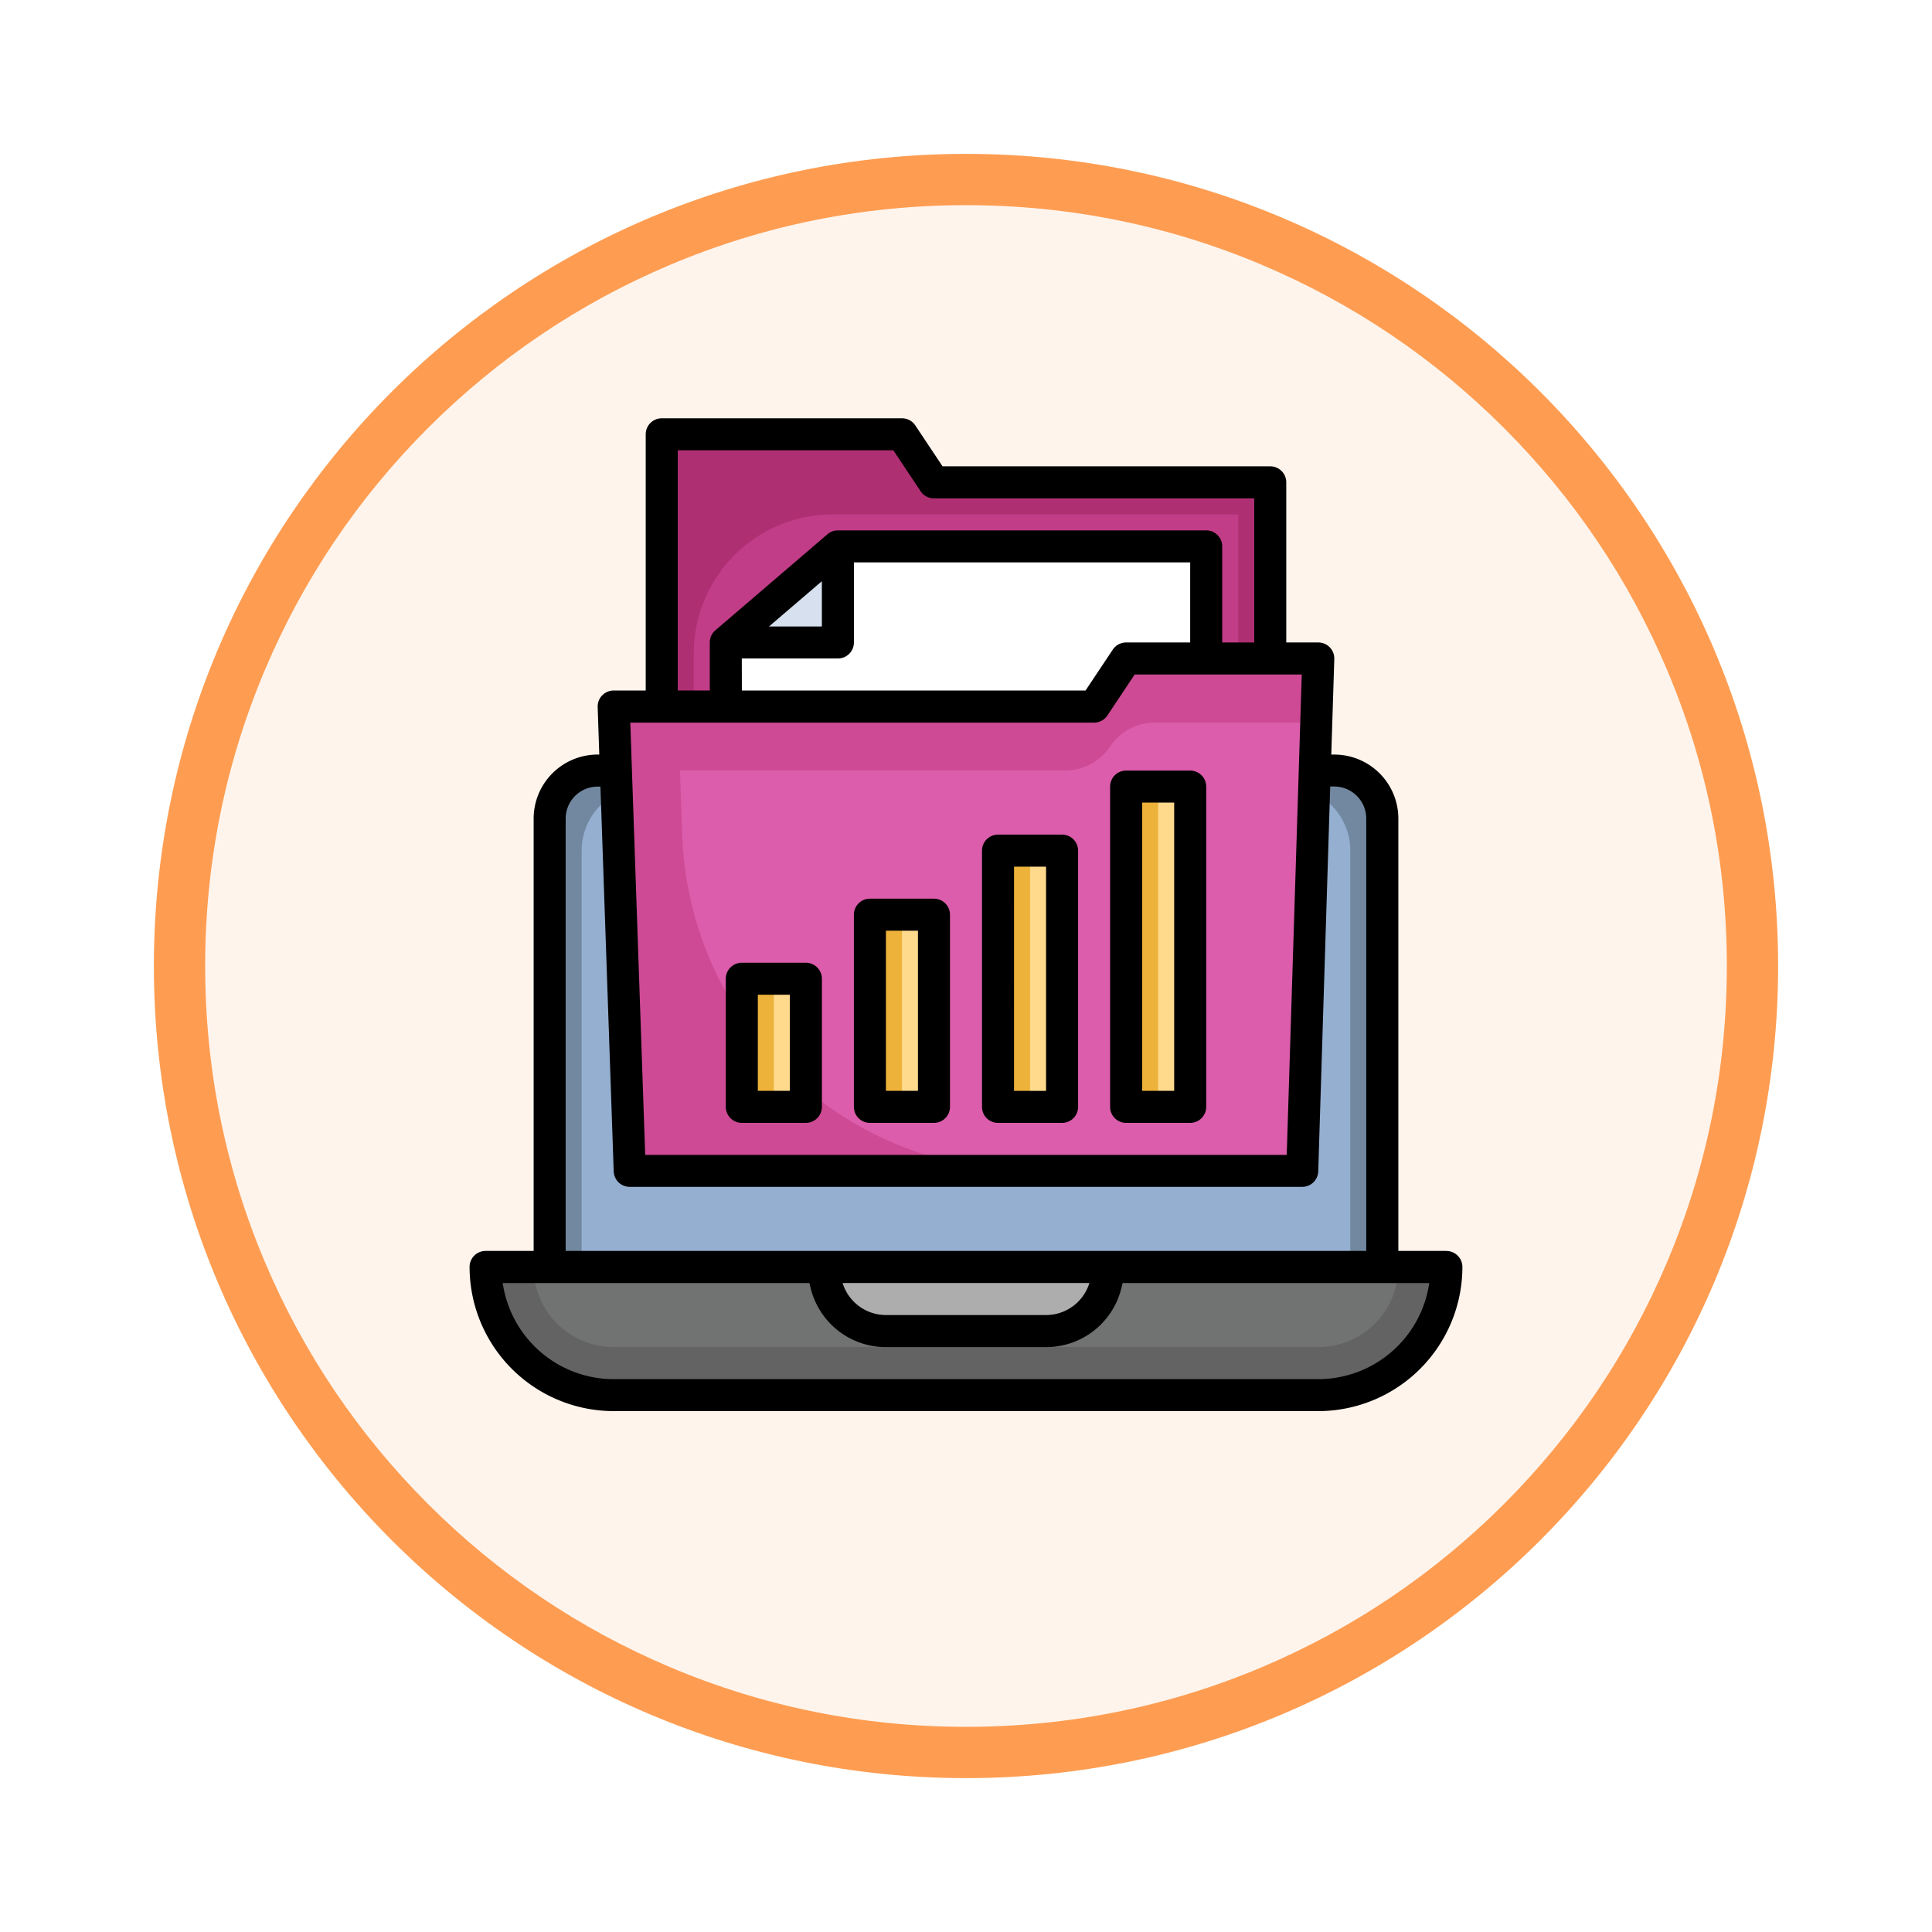 <svg xmlns="http://www.w3.org/2000/svg" xmlns:xlink="http://www.w3.org/1999/xlink" width="113" height="113" viewBox="0 0 113 113">
  <defs>
    <filter id="Trazado_982547" x="0" y="0" width="113" height="113" filterUnits="userSpaceOnUse">
      <feOffset dy="3" input="SourceAlpha"/>
      <feGaussianBlur stdDeviation="3" result="blur"/>
      <feFlood flood-opacity="0.161"/>
      <feComposite operator="in" in2="blur"/>
      <feComposite in="SourceGraphic"/>
    </filter>
  </defs>
  <g id="Grupo_1178593" data-name="Grupo 1178593" transform="translate(-272 -5911.161)">
    <g id="Grupo_1178434" data-name="Grupo 1178434" transform="translate(281 5917.161)">
      <g id="Grupo_1172010" data-name="Grupo 1172010" transform="translate(0)">
        <g id="Grupo_1171046" data-name="Grupo 1171046">
          <g id="Grupo_1148525" data-name="Grupo 1148525">
            <g transform="matrix(1, 0, 0, 1, -9, -6)" filter="url(#Trazado_982547)">
              <g id="Trazado_982547-2" data-name="Trazado 982547" transform="translate(9 6)" fill="#fef4ec">
                <path d="M 47.5 93.5 C 41.289 93.5 35.265 92.284 29.595 89.886 C 24.118 87.569 19.198 84.252 14.973 80.027 C 10.748 75.802 7.431 70.882 5.114 65.405 C 2.716 59.735 1.5 53.711 1.5 47.5 C 1.5 41.289 2.716 35.265 5.114 29.595 C 7.431 24.118 10.748 19.198 14.973 14.973 C 19.198 10.748 24.118 7.431 29.595 5.114 C 35.265 2.716 41.289 1.5 47.5 1.5 C 53.711 1.5 59.735 2.716 65.405 5.114 C 70.882 7.431 75.802 10.748 80.027 14.973 C 84.252 19.198 87.569 24.118 89.886 29.595 C 92.284 35.265 93.5 41.289 93.5 47.5 C 93.5 53.711 92.284 59.735 89.886 65.405 C 87.569 70.882 84.252 75.802 80.027 80.027 C 75.802 84.252 70.882 87.569 65.405 89.886 C 59.735 92.284 53.711 93.5 47.5 93.5 Z" stroke="none"/>
                <path d="M 47.5 3 C 41.491 3 35.664 4.176 30.18 6.496 C 24.881 8.737 20.122 11.946 16.034 16.034 C 11.946 20.122 8.737 24.881 6.496 30.18 C 4.176 35.664 3 41.491 3 47.5 C 3 53.509 4.176 59.336 6.496 64.82 C 8.737 70.119 11.946 74.878 16.034 78.966 C 20.122 83.054 24.881 86.263 30.18 88.504 C 35.664 90.824 41.491 92 47.5 92 C 53.509 92 59.336 90.824 64.82 88.504 C 70.119 86.263 74.878 83.054 78.966 78.966 C 83.054 74.878 86.263 70.119 88.504 64.82 C 90.824 59.336 92 53.509 92 47.5 C 92 41.491 90.824 35.664 88.504 30.18 C 86.263 24.881 83.054 20.122 78.966 16.034 C 74.878 11.946 70.119 8.737 64.82 6.496 C 59.336 4.176 53.509 3 47.5 3 M 47.5 0 C 73.734 0 95 21.266 95 47.5 C 95 73.734 73.734 95 47.5 95 C 21.266 95 0 73.734 0 47.5 C 0 21.266 21.266 0 47.5 0 Z" stroke="none" fill="#fe9d52"/>
              </g>
            </g>
          </g>
        </g>
      </g>
    </g>
    <g id="graph_6331020_1_" data-name="graph_6331020 (1)" transform="translate(298.465 5934.626)">
      <path id="Trazado_1040414" data-name="Trazado 1040414" d="M13,19.8V2H27.049l1.873,2.81H48.591V19.8Z" transform="translate(-0.761 -0.063)" fill="#af2f73"/>
      <path id="Trazado_1040415" data-name="Trazado 1040415" d="M23.136,7H46.844V20.112H15V15.136A8.136,8.136,0,0,1,23.136,7Z" transform="translate(-0.888 -0.38)" fill="#c13d88"/>
      <path id="Trazado_1040416" data-name="Trazado 1040416" d="M17,19.3V14.62L23.556,9H45.1V19.3Z" transform="translate(-1.014 -0.507)" fill="#fff"/>
      <path id="Trazado_1040417" data-name="Trazado 1040417" d="M54.7,52.035V25.81A2.81,2.81,0,0,0,51.894,23H8.81A2.81,2.81,0,0,0,6,25.81V52.035Z" transform="translate(-0.317 -1.395)" fill="#7288a0"/>
      <path id="Trazado_1040418" data-name="Trazado 1040418" d="M52.957,53.035H8V27.746A3.746,3.746,0,0,1,11.746,24H49.21a3.746,3.746,0,0,1,3.746,3.746Z" transform="translate(-0.444 -1.458)" fill="#95afd1"/>
      <path id="Trazado_1040419" data-name="Trazado 1040419" d="M2,54H58.2A7.493,7.493,0,0,1,50.7,61.493H9.493A7.493,7.493,0,0,1,2,54Z" transform="translate(-0.063 -3.36)" fill="#636363"/>
      <path id="Trazado_1040420" data-name="Trazado 1040420" d="M9.683,58.683h41.21A4.683,4.683,0,0,0,55.577,54H5A4.683,4.683,0,0,0,9.683,58.683Z" transform="translate(-0.254 -3.36)" fill="#717272"/>
      <path id="Trazado_1040421" data-name="Trazado 1040421" d="M30.605,45.971H50.274L51.21,16H39.971L38.1,18.81H10l.937,27.161Z" transform="translate(-0.571 -0.951)" fill="#ce4a95"/>
      <path id="Trazado_1040422" data-name="Trazado 1040422" d="M17,14.62h6.556V9Z" transform="translate(-1.014 -0.507)" fill="#d7e0ef"/>
      <path id="Trazado_1040423" data-name="Trazado 1040423" d="M39.859,54,39.6,55.021a3.6,3.6,0,0,1-3.492,2.726H26.746a3.6,3.6,0,0,1-3.492-2.725L23,54Z" transform="translate(-1.395 -3.36)" fill="#adadad"/>
      <path id="Trazado_1040424" data-name="Trazado 1040424" d="M39.3,21.4a3.156,3.156,0,0,1-2.622,1.4H14.138l.129,3.759A20.359,20.359,0,0,0,34.614,46.225H50.536L51.356,20H41.919A3.156,3.156,0,0,0,39.3,21.4Z" transform="translate(-0.833 -1.205)" fill="#db5dab"/>
      <g id="Grupo_1178592" data-name="Grupo 1178592" transform="translate(16.922 22.542)">
        <path id="Trazado_1040425" data-name="Trazado 1040425" d="M18,36h3.746v7.493H18Z" transform="translate(-18 -24.761)" fill="#edb23a"/>
        <path id="Trazado_1040426" data-name="Trazado 1040426" d="M26,32h3.746V43.239H26Z" transform="translate(-18.507 -24.507)" fill="#edb23a"/>
        <path id="Trazado_1040427" data-name="Trazado 1040427" d="M34,28h3.746V42.986H34Z" transform="translate(-19.014 -24.254)" fill="#edb23a"/>
        <path id="Trazado_1040428" data-name="Trazado 1040428" d="M42,24h3.746V42.732H42Z" transform="translate(-19.522 -24)" fill="#edb23a"/>
      </g>
      <path id="Trazado_1040429" data-name="Trazado 1040429" d="M20,36h1.873v7.493H20Z" transform="translate(-1.205 -2.219)" fill="#ffd98c"/>
      <path id="Trazado_1040430" data-name="Trazado 1040430" d="M28,32h1.873V43.239H28Z" transform="translate(-1.712 -1.965)" fill="#ffd98c"/>
      <path id="Trazado_1040431" data-name="Trazado 1040431" d="M36,28h1.873V42.986H36Z" transform="translate(-2.219 -1.712)" fill="#ffd98c"/>
      <path id="Trazado_1040432" data-name="Trazado 1040432" d="M44,24h1.873V42.732H44Z" transform="translate(-2.726 -1.458)" fill="#ffd98c"/>
      <path id="Trazado_1040433" data-name="Trazado 1040433" d="M58.133,49.7h-2.81V24.415a3.746,3.746,0,0,0-3.746-3.746H51.4l.176-5.591a.937.937,0,0,0-.937-.966H48.767V4.746a.937.937,0,0,0-.937-.937H28.663L27.07,1.417A.937.937,0,0,0,26.288,1H12.239a.937.937,0,0,0-.937.937V16.922H9.429a.937.937,0,0,0-.937.968l.094,2.778H8.493a3.746,3.746,0,0,0-3.746,3.746V49.7H1.937A.937.937,0,0,0,1,50.64a8.439,8.439,0,0,0,8.429,8.429H50.64a8.439,8.439,0,0,0,8.429-8.429.937.937,0,0,0-.937-.937ZM13.176,2.873H25.787l1.592,2.393a.937.937,0,0,0,.782.417H46.894v8.429H45.02V8.493a.937.937,0,0,0-.937-.937H22.542a.931.931,0,0,0-.609.226L15.377,13.4a.937.937,0,0,0-.328.711v2.81H13.176Zm3.746,12.176h5.62a.937.937,0,0,0,.937-.937V9.429H43.147v4.683H39.4a.937.937,0,0,0-.779.417l-1.595,2.393h-20.1Zm1.592-1.873,3.091-2.647v2.647ZM37.527,18.8a.937.937,0,0,0,.779-.417L39.9,15.986h9.773l-.879,28.1H11.271L10.4,18.8ZM6.62,24.415a1.873,1.873,0,0,1,1.873-1.873h.161l.776,22.51a.937.937,0,0,0,.937.9H49.7a.937.937,0,0,0,.937-.908l.7-22.507h.234a1.873,1.873,0,0,1,1.873,1.873V49.7H6.62ZM37.252,51.577a2.655,2.655,0,0,1-2.534,1.873H25.352a2.655,2.655,0,0,1-2.534-1.873ZM50.64,57.2H9.429a6.567,6.567,0,0,1-6.49-5.62H20.875l.078.311a4.528,4.528,0,0,0,4.4,3.435h9.366a4.528,4.528,0,0,0,4.4-3.435l.075-.311H57.13a6.567,6.567,0,0,1-6.49,5.62Z" transform="translate(0 0)"/>
      <path id="Trazado_1040434" data-name="Trazado 1040434" d="M17.937,44.366h3.746a.937.937,0,0,0,.937-.937V35.937A.937.937,0,0,0,21.683,35H17.937a.937.937,0,0,0-.937.937v7.493A.937.937,0,0,0,17.937,44.366Zm.937-7.493h1.873v5.62H18.873Z" transform="translate(-1.014 -2.156)"/>
      <path id="Trazado_1040435" data-name="Trazado 1040435" d="M25.937,44.112h3.746a.937.937,0,0,0,.937-.937V31.937A.937.937,0,0,0,29.683,31H25.937a.937.937,0,0,0-.937.937V43.176A.937.937,0,0,0,25.937,44.112Zm.937-11.239h1.873v9.366H26.873Z" transform="translate(-1.522 -1.902)"/>
      <path id="Trazado_1040436" data-name="Trazado 1040436" d="M33.937,43.859h3.746a.937.937,0,0,0,.937-.937V27.937A.937.937,0,0,0,37.683,27H33.937a.937.937,0,0,0-.937.937V42.922A.937.937,0,0,0,33.937,43.859Zm.937-14.986h1.873V41.986H34.873Z" transform="translate(-2.029 -1.648)"/>
      <path id="Trazado_1040437" data-name="Trazado 1040437" d="M41.937,43.605h3.746a.937.937,0,0,0,.937-.937V23.937A.937.937,0,0,0,45.683,23H41.937a.937.937,0,0,0-.937.937V42.669A.937.937,0,0,0,41.937,43.605Zm.937-18.732h1.873V41.732H42.873Z" transform="translate(-2.536 -1.395)"/>
    </g>
  </g>
</svg>

